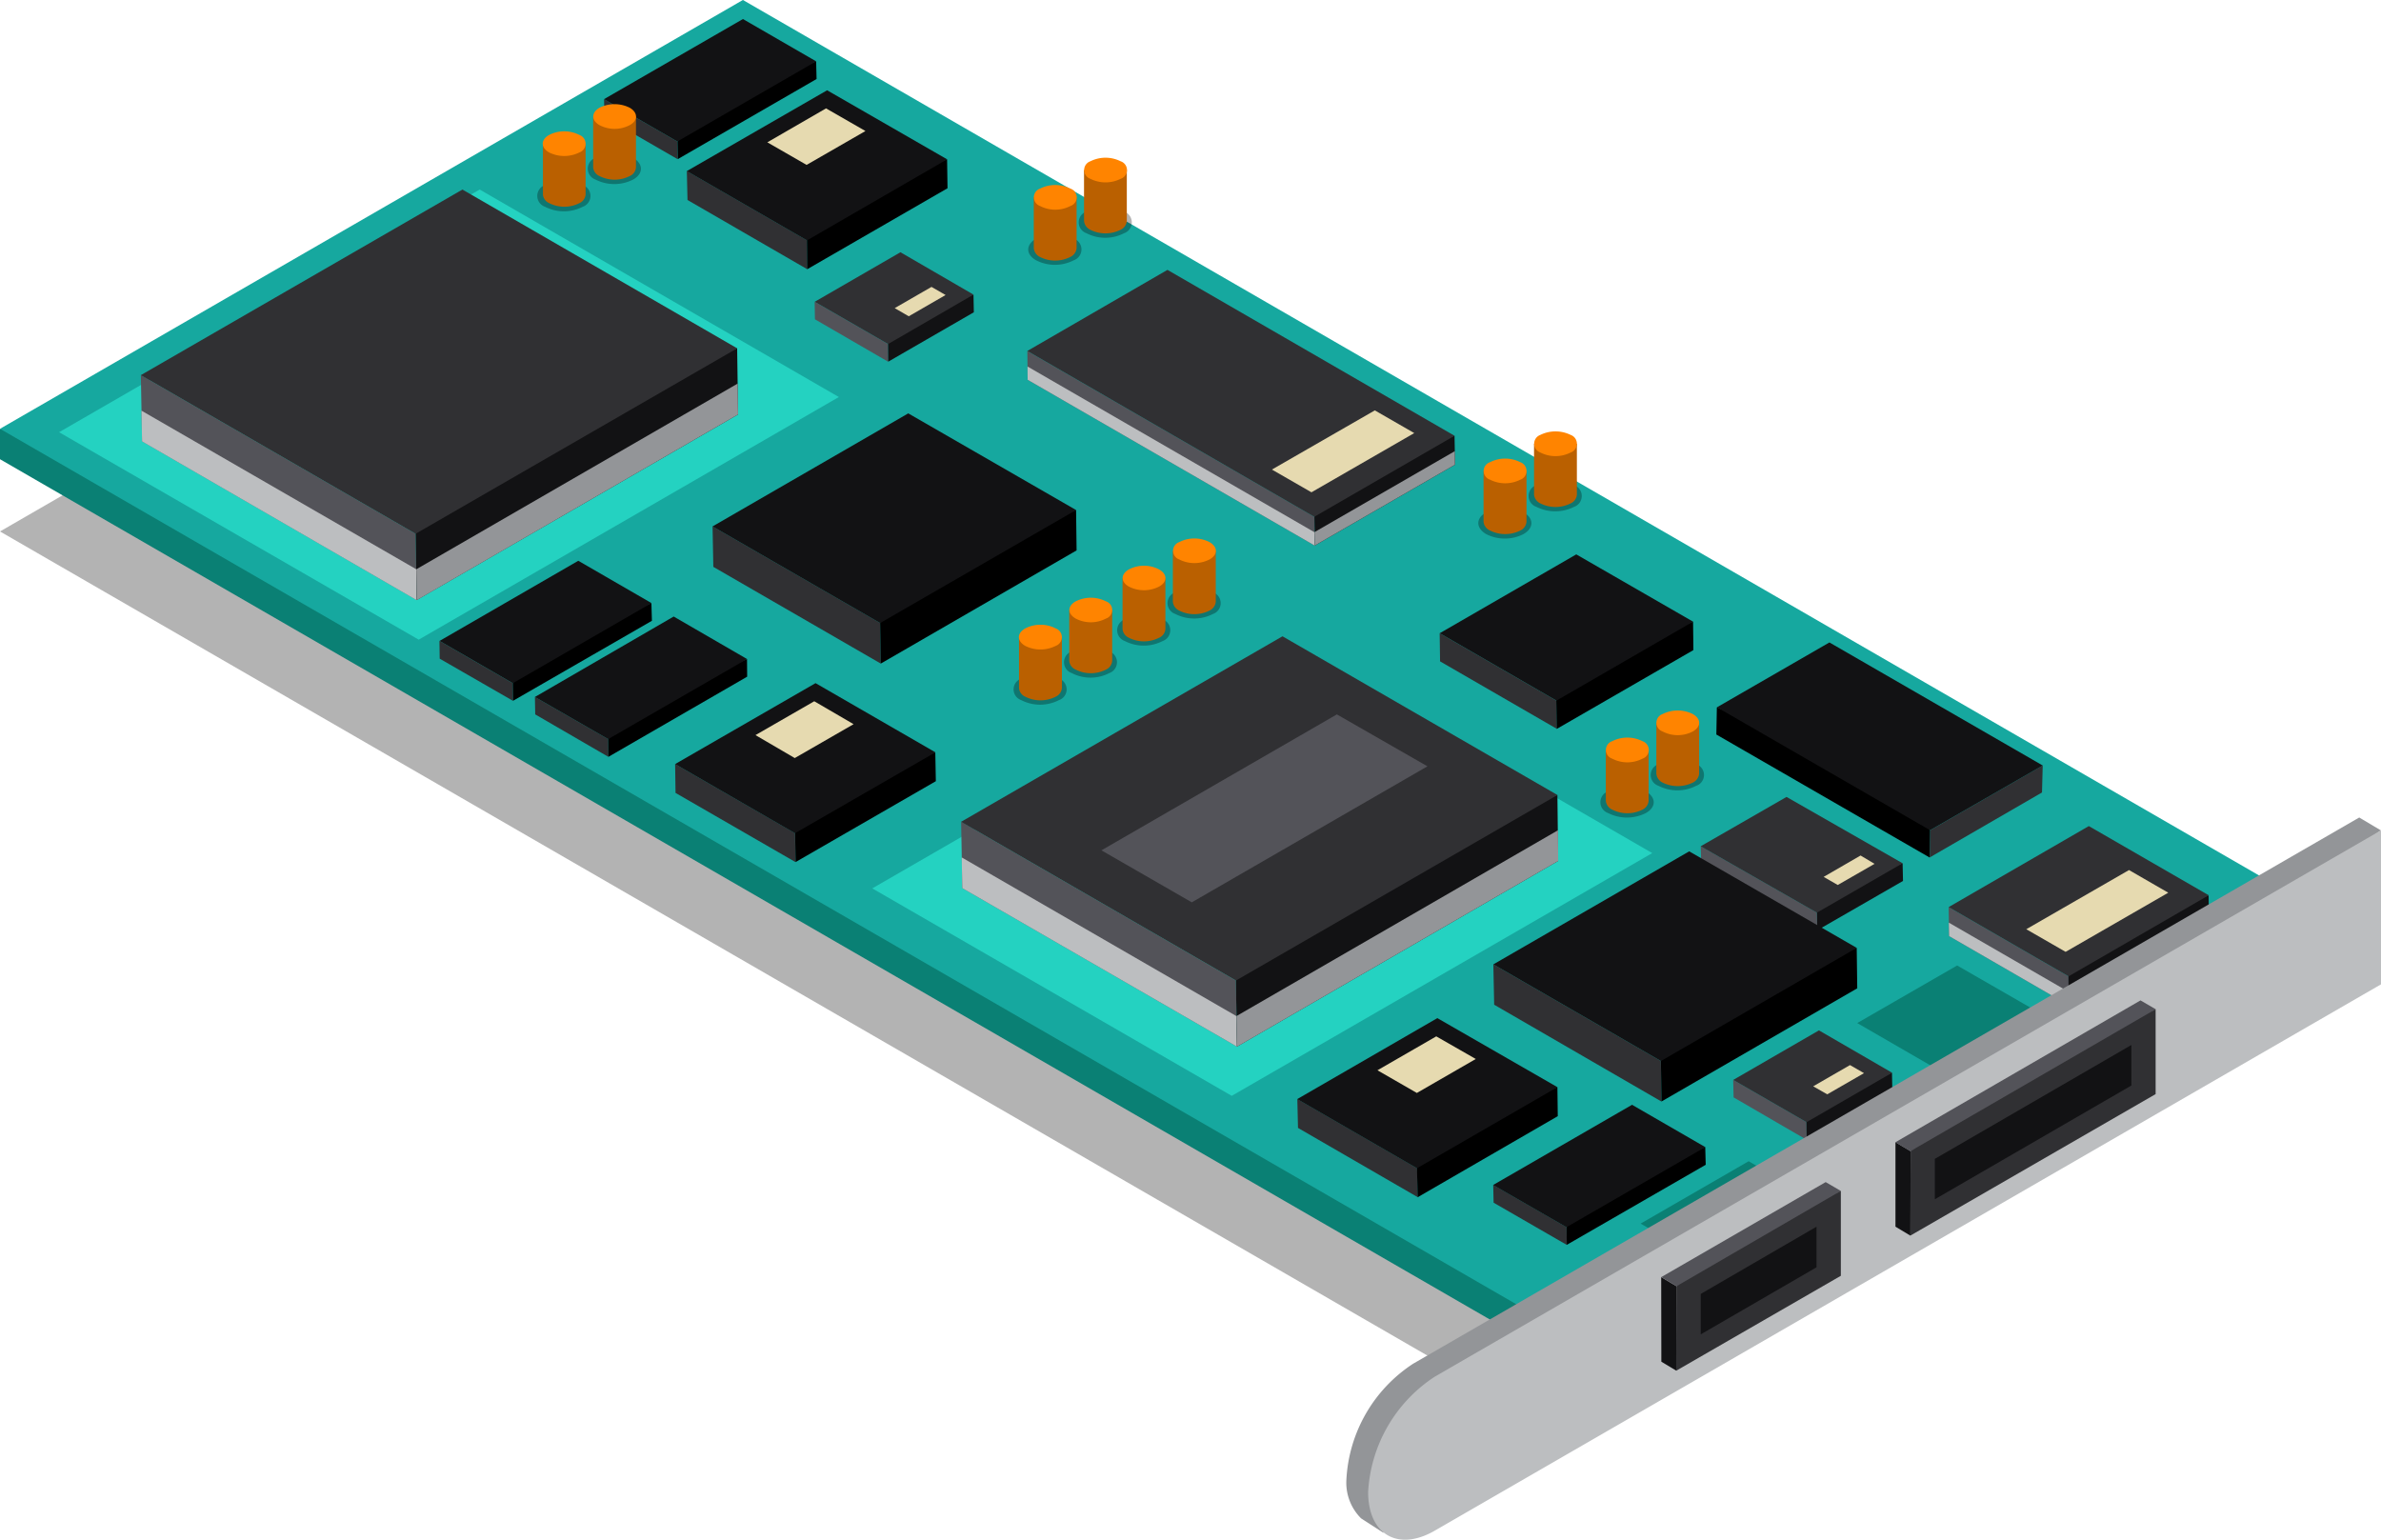 <svg xmlns="http://www.w3.org/2000/svg" width="92.549" height="59.85" viewBox="0 0 92.549 59.85">
  <g id="Grupo_901658" data-name="Grupo 901658" transform="translate(-12.26 -117.793)">
    <path id="Trazado_629168" data-name="Trazado 629168" d="M101.7,159.466l-60.782-35.1L12.26,140.912l60.784,35.095Z" transform="translate(0 -2.461)" opacity="0.3"/>
    <path id="Trazado_629169" data-name="Trazado 629169" d="M102.374,164.3v-1.177L12.26,144.431v1.182L73.5,180.975Z" transform="translate(0 -9.97)" fill="#0a8074"/>
    <path id="Trazado_629170" data-name="Trazado 629170" d="M102.374,153.153,41.137,117.792,12.26,134.461,73.5,169.819Z" transform="translate(0 0)" fill="#16a89f"/>
    <path id="Trazado_629171" data-name="Trazado 629171" d="M134.838,179.683l-3.326-1.913-3.884,2.238,3.319,1.919Z" transform="translate(-43.178 -22.448)" fill="#0a8074"/>
    <path id="Trazado_629172" data-name="Trazado 629172" d="M96.761,165.964,82.795,157.9l-16.351,9.436L80.416,175.4Z" transform="translate(-20.279 -15.011)" fill="#24d2c1"/>
    <path id="Trazado_629173" data-name="Trazado 629173" d="M46.239,137.633l-13.961-8.066L15.929,139l13.979,8.064Z" transform="translate(-1.373 -4.407)" fill="#24d2c1"/>
    <g id="Grupo_901625" data-name="Grupo 901625" transform="translate(79.629 157.844)">
      <path id="Trazado_629174" data-name="Trazado 629174" d="M122.772,186.52l-2.849-1.643.017.68,2.841,1.65Z" transform="translate(-119.924 -182.952)" fill="#535359"/>
      <path id="Trazado_629175" data-name="Trazado 629175" d="M127.8,184.432l-3.2,1.244-.126.678.01.688,3.329-1.923Z" transform="translate(-121.628 -182.785)" fill="#121214"/>
      <path id="Trazado_629176" data-name="Trazado 629176" d="M126.1,183.447l-2.843-1.647-3.331,1.926,2.849,1.643Z" transform="translate(-119.924 -181.8)" fill="#303033"/>
      <path id="Trazado_629177" data-name="Trazado 629177" d="M125.439,185.092l-.547-.311,1.431-.826.545.314Z" transform="translate(-121.783 -182.606)" fill="#e6dab0"/>
    </g>
    <g id="Grupo_901626" data-name="Grupo 901626" transform="translate(78.367 148.77)">
      <path id="Trazado_629178" data-name="Trazado 629178" d="M122.424,172.945l-4.516-2.581.019.683,4.512,2.584Z" transform="translate(-117.908 -168.446)" fill="#535359"/>
      <path id="Trazado_629179" data-name="Trazado 629179" d="M128.456,171.418l-3.205,1.24-.125.681.014.685,3.331-1.917Z" transform="translate(-120.609 -168.841)" fill="#121214"/>
      <path id="Trazado_629180" data-name="Trazado 629180" d="M125.754,169.877l-4.511-2.578-3.336,1.918,4.516,2.581Z" transform="translate(-117.908 -167.299)" fill="#303033"/>
      <path id="Trazado_629181" data-name="Trazado 629181" d="M126.092,172.083l-.548-.315,1.435-.831.544.324Z" transform="translate(-120.766 -168.66)" fill="#e6dab0"/>
    </g>
    <g id="Grupo_901627" data-name="Grupo 901627" transform="translate(43.925 127.598)">
      <path id="Trazado_629182" data-name="Trazado 629182" d="M65.716,138.184l-2.851-1.643.011.68,2.846,1.65Z" transform="translate(-62.865 -134.615)" fill="#535359"/>
      <path id="Trazado_629183" data-name="Trazado 629183" d="M70.744,136.093l-3.2,1.241-.122.682.007.686,3.329-1.921Z" transform="translate(-64.57 -134.448)" fill="#121214"/>
      <path id="Trazado_629184" data-name="Trazado 629184" d="M69.039,135.109,66.2,133.463l-3.331,1.925,2.851,1.643Z" transform="translate(-62.865 -133.463)" fill="#303033"/>
      <path id="Trazado_629185" data-name="Trazado 629185" d="M68.384,136.757l-.546-.317,1.43-.825.548.315Z" transform="translate(-64.726 -134.268)" fill="#e6dab0"/>
    </g>
    <g id="Grupo_901628" data-name="Grupo 901628" transform="translate(88.004 149.905)">
      <path id="Trazado_629186" data-name="Trazado 629186" d="M137.968,176.838l-4.66-2.692.019,1.126,4.654,2.69Z" transform="translate(-133.309 -170.997)" fill="#535359"/>
      <path id="Trazado_629187" data-name="Trazado 629187" d="M137.98,177.8l-4.66-2.691.012.523,4.654,2.69Z" transform="translate(-133.313 -171.357)" fill="#bcbec0"/>
      <path id="Trazado_629188" data-name="Trazado 629188" d="M146.2,173.41l-5.249,2.042-.2,1.11.012,1.124,5.453-3.15Z" transform="translate(-136.096 -170.721)" fill="#121214"/>
      <path id="Trazado_629189" data-name="Trazado 629189" d="M146.218,174.382l-5.451,3.147.005.522,5.453-3.15Z" transform="translate(-136.1 -171.085)" fill="#939598"/>
      <path id="Trazado_629190" data-name="Trazado 629190" d="M143.417,171.8l-4.66-2.689-5.448,3.149,4.66,2.692Z" transform="translate(-133.309 -169.113)" fill="#303033"/>
      <path id="Trazado_629191" data-name="Trazado 629191" d="M139.659,175.022l-1.529-.88,3.993-2.3,1.526.881Z" transform="translate(-135.113 -170.135)" fill="#e6dab0"/>
    </g>
    <g id="Grupo_901629" data-name="Grupo 901629" transform="translate(52.193 128.283)">
      <path id="Trazado_629192" data-name="Trazado 629192" d="M87.231,146.042,76.078,139.6l.011,1.116,11.161,6.446Z" transform="translate(-76.078 -136.443)" fill="#535359"/>
      <path id="Trazado_629193" data-name="Trazado 629193" d="M87.242,147l-11.154-6.442.006.516,11.161,6.446Z" transform="translate(-76.082 -136.802)" fill="#bcbec0"/>
      <path id="Trazado_629194" data-name="Trazado 629194" d="M99.353,144.862l-5.248,2.031-.2,1.12.02,1.116,5.449-3.142Z" transform="translate(-82.749 -138.415)" fill="#121214"/>
      <path id="Trazado_629195" data-name="Trazado 629195" d="M99.369,145.818l-5.456,3.148.013.52,5.449-3.142Z" transform="translate(-82.753 -138.772)" fill="#939598"/>
      <path id="Trazado_629196" data-name="Trazado 629196" d="M92.682,141.006l-11.158-6.448-5.447,3.152,11.153,6.446Z" transform="translate(-76.078 -134.558)" fill="#303033"/>
      <path id="Trazado_629197" data-name="Trazado 629197" d="M92.807,146.47l-1.537-.884,4-2.3,1.533.882Z" transform="translate(-81.764 -137.824)" fill="#e6dab0"/>
    </g>
    <g id="Grupo_901630" data-name="Grupo 901630" transform="translate(62.682 157.368)">
      <path id="Trazado_629198" data-name="Trazado 629198" d="M97.5,188.757l-4.654-2.688.026,1.121,4.656,2.693Z" transform="translate(-92.841 -182.922)" fill="#303033"/>
      <path id="Trazado_629199" data-name="Trazado 629199" d="M105.739,185.327l-5.249,2.038-.21,1.114.027,1.127,5.446-3.151Z" transform="translate(-95.625 -182.644)"/>
      <path id="Trazado_629200" data-name="Trazado 629200" d="M102.955,183.722l-4.667-2.683-5.447,3.148,4.654,2.688Z" transform="translate(-92.841 -181.039)" fill="#121214"/>
      <path id="Trazado_629201" data-name="Trazado 629201" d="M99.358,184.372l-1.532-.882,2.286-1.318,1.536.879Z" transform="translate(-94.707 -181.463)" fill="#e6dab0"/>
    </g>
    <g id="Grupo_901631" data-name="Grupo 901631" transform="translate(70.306 150.885)">
      <path id="Trazado_629202" data-name="Trazado 629202" d="M111.536,181.455l-6.512-3.757.032,1.569,6.5,3.762Z" transform="translate(-105.024 -173.305)" fill="#303033"/>
      <path id="Trazado_629203" data-name="Trazado 629203" d="M123.043,176.674l-7.329,2.847-.282,1.552.021,1.573,7.611-4.4Z" transform="translate(-108.919 -172.922)"/>
      <path id="Trazado_629204" data-name="Trazado 629204" d="M119.148,174.43l-6.511-3.752-7.612,4.393,6.512,3.757Z" transform="translate(-105.024 -170.678)" fill="#121214"/>
    </g>
    <g id="Grupo_901632" data-name="Grupo 901632" transform="translate(39.956 133.86)">
      <path id="Trazado_629205" data-name="Trazado 629205" d="M63.035,154.248l-6.513-3.756.03,1.573,6.509,3.76Z" transform="translate(-56.521 -146.098)" fill="#303033"/>
      <path id="Trazado_629206" data-name="Trazado 629206" d="M74.548,149.475l-7.333,2.84-.284,1.553.025,1.577,7.612-4.4Z" transform="translate(-60.417 -145.718)"/>
      <path id="Trazado_629207" data-name="Trazado 629207" d="M70.652,147.228l-6.523-3.757-7.607,4.394,6.513,3.756Z" transform="translate(-56.521 -143.47)" fill="#121214"/>
    </g>
    <g id="Grupo_901633" data-name="Grupo 901633" transform="translate(68.22 139.342)">
      <path id="Trazado_629208" data-name="Trazado 629208" d="M106.227,159.75l-4.536-2.619.015,1.093,4.54,2.623Z" transform="translate(-101.691 -154.065)" fill="#303033"/>
      <path id="Trazado_629209" data-name="Trazado 629209" d="M114.253,156.411l-5.117,1.985-.2,1.084.019,1.1,5.311-3.064Z" transform="translate(-104.404 -153.796)"/>
      <path id="Trazado_629210" data-name="Trazado 629210" d="M111.54,154.847,107,152.232l-5.307,3.065,4.536,2.619Z" transform="translate(-101.691 -152.232)" fill="#121214"/>
    </g>
    <g id="Grupo_901634" data-name="Grupo 901634" transform="translate(38.506 144.347)">
      <path id="Trazado_629211" data-name="Trazado 629211" d="M58.863,167.944,54.2,165.257l.016,1.121,4.661,2.688Z" transform="translate(-54.204 -162.111)" fill="#303033"/>
      <path id="Trazado_629212" data-name="Trazado 629212" d="M67.1,164.526l-5.249,2.031-.2,1.114.018,1.121,5.452-3.144Z" transform="translate(-56.991 -161.837)"/>
      <path id="Trazado_629213" data-name="Trazado 629213" d="M64.317,162.918l-4.659-2.689L54.2,163.375l4.659,2.688Z" transform="translate(-54.204 -160.229)" fill="#121214"/>
      <path id="Trazado_629214" data-name="Trazado 629214" d="M60.716,163.561l-1.527-.892,2.285-1.316,1.529.891Z" transform="translate(-56.07 -160.649)" fill="#e6dab0"/>
    </g>
    <g id="Grupo_901635" data-name="Grupo 901635" transform="translate(70.301 160.736)">
      <path id="Trazado_629215" data-name="Trazado 629215" d="M107.867,193.044l-2.851-1.64.015.688,2.845,1.641Z" transform="translate(-105.016 -188.286)" fill="#303033"/>
      <path id="Trazado_629216" data-name="Trazado 629216" d="M114.963,189.049l-4.523,2.011-.867,1.1.009.689,5.4-3.112Z" transform="translate(-106.722 -187.405)"/>
      <path id="Trazado_629217" data-name="Trazado 629217" d="M113.258,188.066l-2.846-1.644-5.4,3.118,2.851,1.64Z" transform="translate(-105.016 -186.421)" fill="#121214"/>
    </g>
    <g id="Grupo_901636" data-name="Grupo 901636" transform="translate(35.74 118.533)">
      <path id="Trazado_629218" data-name="Trazado 629218" d="M52.631,125.6l-2.848-1.646.014.688,2.845,1.643Z" transform="translate(-49.783 -120.838)" fill="#303033"/>
      <path id="Trazado_629219" data-name="Trazado 629219" d="M59.729,121.6,55.2,123.609l-.861,1.11.012.685,5.395-3.114Z" transform="translate(-51.486 -119.959)"/>
      <path id="Trazado_629220" data-name="Trazado 629220" d="M58.026,120.62l-2.845-1.644-5.4,3.114,2.848,1.646Z" transform="translate(-49.783 -118.976)" fill="#121214"/>
    </g>
    <g id="Grupo_901637" data-name="Grupo 901637" transform="translate(78.978 142.765)">
      <path id="Trazado_629221" data-name="Trazado 629221" d="M132.151,167.862l4.374-2.517-.028,1.049-4.362,2.524Z" transform="translate(-123.843 -160.562)" fill="#303033"/>
      <path id="Trazado_629222" data-name="Trazado 629222" d="M118.9,161.73l6.952,3.084,1.336,1.7-.016,1.056-8.292-4.782Z" transform="translate(-118.884 -159.209)"/>
      <path id="Trazado_629223" data-name="Trazado 629223" d="M118.916,160.222l4.371-2.521,8.29,4.783L127.2,165Z" transform="translate(-118.896 -157.701)" fill="#121214"/>
    </g>
    <g id="Grupo_901638" data-name="Grupo 901638" transform="translate(38.956 121.3)">
      <path id="Trazado_629224" data-name="Trazado 629224" d="M59.595,131.111l-4.67-2.694.026,1.126,4.655,2.691Z" transform="translate(-54.924 -125.276)" fill="#303033"/>
      <path id="Trazado_629225" data-name="Trazado 629225" d="M67.835,127.69l-5.248,2.031-.2,1.118.011,1.123,5.454-3.148Z" transform="translate(-57.718 -125.004)"/>
      <path id="Trazado_629226" data-name="Trazado 629226" d="M65.042,126.084,60.378,123.4l-5.453,3.141,4.67,2.694Z" transform="translate(-54.924 -123.398)" fill="#121214"/>
      <path id="Trazado_629227" data-name="Trazado 629227" d="M61.452,126.723l-1.526-.878,2.282-1.319,1.532.88Z" transform="translate(-56.796 -123.82)" fill="#e6dab0"/>
    </g>
    <g id="Grupo_901639" data-name="Grupo 901639" transform="translate(33.052 141.758)">
      <path id="Trazado_629228" data-name="Trazado 629228" d="M48.335,162.728l-2.847-1.638.012.677,2.844,1.65Z" transform="translate(-45.488 -157.963)" fill="#303033"/>
      <path id="Trazado_629229" data-name="Trazado 629229" d="M55.435,158.732,50.9,160.739l-.862,1.107.009.689,5.394-3.116Z" transform="translate(-47.191 -157.081)"/>
      <path id="Trazado_629230" data-name="Trazado 629230" d="M53.732,157.744l-2.85-1.651-5.394,3.127,2.847,1.638Z" transform="translate(-45.488 -156.093)" fill="#121214"/>
    </g>
    <g id="Grupo_901640" data-name="Grupo 901640" transform="translate(29.341 139.59)">
      <path id="Trazado_629231" data-name="Trazado 629231" d="M42.405,159.25l-2.847-1.644.01.691,2.847,1.638Z" transform="translate(-39.558 -154.491)" fill="#303033"/>
      <path id="Trazado_629232" data-name="Trazado 629232" d="M49.5,155.255l-4.525,2.008-.865,1.107.01.685,5.4-3.111Z" transform="translate(-41.261 -153.611)"/>
      <path id="Trazado_629233" data-name="Trazado 629233" d="M47.8,154.272l-2.845-1.644-5.392,3.115,2.847,1.644Z" transform="translate(-39.558 -152.627)" fill="#121214"/>
    </g>
    <path id="Trazado_629234" data-name="Trazado 629234" d="M119.7,190.7l-1.332-.769-4.2,2.424,1.338.77Z" transform="translate(-38.138 -27)" fill="#0a8074"/>
    <g id="Grupo_901641" data-name="Grupo 901641" transform="translate(49.618 142.526)">
      <path id="Trazado_629235" data-name="Trazado 629235" d="M82.645,175.013l-10.681-6.171.046,2.578,10.677,6.162Z" transform="translate(-71.963 -161.632)" fill="#535359"/>
      <path id="Trazado_629236" data-name="Trazado 629236" d="M82.678,177.223,72,171.055l.024,1.194L82.7,178.41Z" transform="translate(-71.977 -162.46)" fill="#bcbec0"/>
      <path id="Trazado_629237" data-name="Trazado 629237" d="M101.53,167.178,89.5,171.842l-.467,2.548.042,2.569,12.484-7.218Z" transform="translate(-78.352 -161.009)" fill="#121214"/>
      <path id="Trazado_629238" data-name="Trazado 629238" d="M101.565,169.368l-12.5,7.224.023,1.188,12.484-7.218Z" transform="translate(-78.364 -161.829)" fill="#939598"/>
      <path id="Trazado_629239" data-name="Trazado 629239" d="M95.142,163.488l-10.687-6.169L71.963,164.53,82.645,170.7Z" transform="translate(-71.963 -157.319)" fill="#303033"/>
      <path id="Trazado_629240" data-name="Trazado 629240" d="M84.193,169.477l-3.513-2.021,9.152-5.284,3.521,2.018Z" transform="translate(-75.226 -159.136)" fill="#535359"/>
    </g>
    <g id="Grupo_901642" data-name="Grupo 901642" transform="translate(17.735 125.16)">
      <path id="Trazado_629241" data-name="Trazado 629241" d="M31.69,147.261l-10.68-6.166.047,2.572,10.676,6.172Z" transform="translate(-21.01 -133.881)" fill="#535359"/>
      <path id="Trazado_629242" data-name="Trazado 629242" d="M31.73,149.466,21.046,143.3l.024,1.195,10.676,6.172Z" transform="translate(-21.023 -134.705)" fill="#bcbec0"/>
      <path id="Trazado_629243" data-name="Trazado 629243" d="M50.576,139.429l-12.03,4.66-.469,2.548.043,2.578L50.612,142Z" transform="translate(-27.398 -133.258)" fill="#121214"/>
      <path id="Trazado_629244" data-name="Trazado 629244" d="M50.612,141.621,38.12,148.839l.016,1.2,12.491-7.218Z" transform="translate(-27.414 -134.078)" fill="#939598"/>
      <path id="Trazado_629245" data-name="Trazado 629245" d="M44.189,135.738l-10.68-6.171-12.5,7.214,10.68,6.166Z" transform="translate(-21.01 -129.566)" fill="#303033"/>
    </g>
    <g id="Grupo_901643" data-name="Grupo 901643" transform="translate(57.641 138.723)">
      <path id="Trazado_629246" data-name="Trazado 629246" d="M86.55,155.326a1.6,1.6,0,0,1-1.46,0,.445.445,0,0,1,0-.845,1.637,1.637,0,0,1,1.46,0A.447.447,0,0,1,86.55,155.326Z" transform="translate(-84.784 -152.39)" opacity="0.3"/>
      <path id="Trazado_629247" data-name="Trazado 629247" d="M85.117,152.012v1.982h0a.426.426,0,0,0,.247.341,1.307,1.307,0,0,0,1.176,0,.423.423,0,0,0,.245-.341h0v-1.982Z" transform="translate(-84.909 -151.531)" fill="#ba6000"/>
      <path id="Trazado_629248" data-name="Trazado 629248" d="M86.544,152.059a1.3,1.3,0,0,1-1.176,0,.357.357,0,0,1,0-.675,1.291,1.291,0,0,1,1.176,0C86.874,151.572,86.874,151.876,86.544,152.059Z" transform="translate(-84.912 -151.242)" fill="#ff8400"/>
    </g>
    <g id="Grupo_901644" data-name="Grupo 901644" transform="translate(55.682 139.783)">
      <path id="Trazado_629249" data-name="Trazado 629249" d="M83.422,157.009a1.606,1.606,0,0,1-1.465,0,.447.447,0,0,1,0-.845,1.657,1.657,0,0,1,1.465,0A.448.448,0,0,1,83.422,157.009Z" transform="translate(-81.654 -154.08)" opacity="0.3"/>
      <path id="Trazado_629250" data-name="Trazado 629250" d="M81.992,153.7v1.977h0a.411.411,0,0,0,.246.344,1.293,1.293,0,0,0,1.173,0,.4.4,0,0,0,.247-.344h0V153.7Z" transform="translate(-81.781 -153.221)" fill="#ba6000"/>
      <path id="Trazado_629251" data-name="Trazado 629251" d="M83.413,153.746a1.285,1.285,0,0,1-1.173,0c-.324-.181-.324-.482,0-.667a1.27,1.27,0,0,1,1.173,0C83.743,153.264,83.74,153.565,83.413,153.746Z" transform="translate(-81.782 -152.935)" fill="#ff8400"/>
    </g>
    <g id="Grupo_901645" data-name="Grupo 901645" transform="translate(53.618 141.027)">
      <path id="Trazado_629252" data-name="Trazado 629252" d="M80.114,158.995a1.59,1.59,0,0,1-1.458,0,.445.445,0,0,1,0-.843,1.6,1.6,0,0,1,1.458,0A.447.447,0,0,1,80.114,158.995Z" transform="translate(-78.354 -156.066)" opacity="0.3"/>
      <path id="Trazado_629253" data-name="Trazado 629253" d="M78.68,155.686v1.984h0a.408.408,0,0,0,.252.334,1.3,1.3,0,0,0,1.173,0,.408.408,0,0,0,.243-.334h0v-1.984Z" transform="translate(-78.476 -155.209)" fill="#ba6000"/>
      <path id="Trazado_629254" data-name="Trazado 629254" d="M80.109,155.735a1.27,1.27,0,0,1-1.173,0c-.329-.185-.329-.489,0-.671a1.3,1.3,0,0,1,1.173,0A.353.353,0,0,1,80.109,155.735Z" transform="translate(-78.48 -154.924)" fill="#ff8400"/>
    </g>
    <g id="Grupo_901646" data-name="Grupo 901646" transform="translate(51.656 142.077)">
      <path id="Trazado_629255" data-name="Trazado 629255" d="M76.983,160.678a1.6,1.6,0,0,1-1.462,0,.443.443,0,0,1,0-.838,1.581,1.581,0,0,1,1.462,0A.442.442,0,0,1,76.983,160.678Z" transform="translate(-75.22 -157.747)" opacity="0.3"/>
      <path id="Trazado_629256" data-name="Trazado 629256" d="M75.56,157.374v1.975h0a.4.4,0,0,0,.245.34,1.309,1.309,0,0,0,1.18,0,.411.411,0,0,0,.242-.34h0v-1.975Z" transform="translate(-75.347 -156.891)" fill="#ba6000"/>
      <path id="Trazado_629257" data-name="Trazado 629257" d="M76.982,157.425a1.323,1.323,0,0,1-1.18,0c-.332-.191-.332-.492,0-.681a1.294,1.294,0,0,1,1.18,0A.361.361,0,0,1,76.982,157.425Z" transform="translate(-75.345 -156.602)" fill="#ff8400"/>
    </g>
    <g id="Grupo_901647" data-name="Grupo 901647" transform="translate(35.106 121.842)">
      <path id="Trazado_629258" data-name="Trazado 629258" d="M50.535,128.337a1.616,1.616,0,0,1-1.467,0,.449.449,0,0,1,0-.845,1.635,1.635,0,0,1,1.467,0C50.938,127.73,50.938,128.108,50.535,128.337Z" transform="translate(-48.77 -125.407)" opacity="0.3"/>
      <path id="Trazado_629259" data-name="Trazado 629259" d="M49.106,125.031v1.98h0a.409.409,0,0,0,.247.335,1.3,1.3,0,0,0,1.174,0,.4.4,0,0,0,.243-.335h0v-1.98Z" transform="translate(-48.896 -124.551)" fill="#ba6000"/>
      <path id="Trazado_629260" data-name="Trazado 629260" d="M50.529,125.079a1.26,1.26,0,0,1-1.174,0c-.325-.184-.325-.487,0-.676a1.309,1.309,0,0,1,1.174,0C50.856,124.592,50.856,124.9,50.529,125.079Z" transform="translate(-48.898 -124.264)" fill="#ff8400"/>
    </g>
    <g id="Grupo_901648" data-name="Grupo 901648" transform="translate(33.146 122.898)">
      <path id="Trazado_629261" data-name="Trazado 629261" d="M47.4,130.029a1.6,1.6,0,0,1-1.461,0,.446.446,0,0,1,0-.845,1.631,1.631,0,0,1,1.461,0A.446.446,0,0,1,47.4,130.029Z" transform="translate(-45.638 -127.096)" opacity="0.3"/>
      <path id="Trazado_629262" data-name="Trazado 629262" d="M45.986,126.718V128.7h0a.4.4,0,0,0,.242.328,1.3,1.3,0,0,0,1.178,0,.406.406,0,0,0,.238-.328h0v-1.987Z" transform="translate(-45.768 -126.238)" fill="#ba6000"/>
      <path id="Trazado_629263" data-name="Trazado 629263" d="M47.4,126.771a1.321,1.321,0,0,1-1.178,0c-.329-.189-.329-.493,0-.679a1.3,1.3,0,0,1,1.178,0A.36.36,0,0,1,47.4,126.771Z" transform="translate(-45.765 -125.951)" fill="#ff8400"/>
    </g>
    <g id="Grupo_901649" data-name="Grupo 901649" transform="translate(76.423 145.41)">
      <path id="Trazado_629264" data-name="Trazado 629264" d="M116.568,166a1.6,1.6,0,0,1-1.464,0,.443.443,0,0,1,0-.841,1.591,1.591,0,0,1,1.464,0A.443.443,0,0,1,116.568,166Z" transform="translate(-114.801 -163.072)" opacity="0.3"/>
      <path id="Trazado_629265" data-name="Trazado 629265" d="M115.151,162.7v1.976h0a.433.433,0,0,0,.242.344,1.334,1.334,0,0,0,1.176,0,.429.429,0,0,0,.245-.344h0V162.7Z" transform="translate(-114.932 -162.217)" fill="#ba6000"/>
      <path id="Trazado_629266" data-name="Trazado 629266" d="M116.569,162.744a1.271,1.271,0,0,1-1.176,0,.358.358,0,0,1,0-.676,1.317,1.317,0,0,1,1.176,0C116.9,162.258,116.895,162.558,116.569,162.744Z" transform="translate(-114.932 -161.929)" fill="#ff8400"/>
    </g>
    <g id="Grupo_901650" data-name="Grupo 901650" transform="translate(74.467 146.464)">
      <path id="Trazado_629267" data-name="Trazado 629267" d="M113.437,167.691a1.628,1.628,0,0,1-1.459,0,.447.447,0,0,1,0-.847,1.608,1.608,0,0,1,1.459,0C113.85,167.081,113.85,167.46,113.437,167.691Z" transform="translate(-111.674 -164.756)" opacity="0.3"/>
      <path id="Trazado_629268" data-name="Trazado 629268" d="M112.011,164.378v1.979h0a.423.423,0,0,0,.25.342,1.3,1.3,0,0,0,1.175,0,.411.411,0,0,0,.238-.342h0v-1.979Z" transform="translate(-111.8 -163.899)" fill="#ba6000"/>
      <path id="Trazado_629269" data-name="Trazado 629269" d="M113.438,164.431a1.281,1.281,0,0,1-1.175,0,.358.358,0,0,1,0-.68,1.308,1.308,0,0,1,1.175,0A.358.358,0,0,1,113.438,164.431Z" transform="translate(-111.803 -163.612)" fill="#ff8400"/>
    </g>
    <g id="Grupo_901651" data-name="Grupo 901651" transform="translate(71.676 134.561)">
      <path id="Trazado_629270" data-name="Trazado 629270" d="M108.979,148.668a1.625,1.625,0,0,1-1.458,0,.446.446,0,0,1,0-.847,1.6,1.6,0,0,1,1.458,0A.448.448,0,0,1,108.979,148.668Z" transform="translate(-107.214 -145.733)" opacity="0.3"/>
      <path id="Trazado_629271" data-name="Trazado 629271" d="M107.553,145.357v1.981h0a.425.425,0,0,0,.243.337,1.311,1.311,0,0,0,1.182,0,.408.408,0,0,0,.24-.337h0v-1.981Z" transform="translate(-107.341 -144.877)" fill="#ba6000"/>
      <path id="Trazado_629272" data-name="Trazado 629272" d="M108.981,145.41a1.3,1.3,0,0,1-1.182,0,.363.363,0,0,1,0-.682,1.339,1.339,0,0,1,1.182,0A.362.362,0,0,1,108.981,145.41Z" transform="translate(-107.344 -144.59)" fill="#ff8400"/>
    </g>
    <g id="Grupo_901652" data-name="Grupo 901652" transform="translate(69.721 135.616)">
      <path id="Trazado_629273" data-name="Trazado 629273" d="M105.846,150.358a1.6,1.6,0,0,1-1.45,0c-.408-.241-.408-.617,0-.848a1.564,1.564,0,0,1,1.45,0C106.257,149.741,106.257,150.121,105.846,150.358Z" transform="translate(-104.09 -147.42)" opacity="0.3"/>
      <path id="Trazado_629274" data-name="Trazado 629274" d="M104.416,147.044v1.98h0a.42.42,0,0,0,.253.339,1.317,1.317,0,0,0,1.176,0,.414.414,0,0,0,.24-.339h0v-1.98Z" transform="translate(-104.212 -146.564)" fill="#ba6000"/>
      <path id="Trazado_629275" data-name="Trazado 629275" d="M105.849,147.1a1.309,1.309,0,0,1-1.176,0,.357.357,0,0,1,0-.68,1.3,1.3,0,0,1,1.176,0A.36.36,0,0,1,105.849,147.1Z" transform="translate(-104.216 -146.277)" fill="#ff8400"/>
    </g>
    <g id="Grupo_901653" data-name="Grupo 901653" transform="translate(54.188 123.923)">
      <path id="Trazado_629276" data-name="Trazado 629276" d="M81.028,131.671a1.588,1.588,0,0,1-1.457,0,.446.446,0,0,1,0-.845,1.614,1.614,0,0,1,1.457,0A.446.446,0,0,1,81.028,131.671Z" transform="translate(-79.266 -128.735)" opacity="0.3"/>
      <path id="Trazado_629277" data-name="Trazado 629277" d="M79.6,128.355v1.981h0a.429.429,0,0,0,.244.342,1.311,1.311,0,0,0,1.176,0,.416.416,0,0,0,.243-.342h0v-1.981Z" transform="translate(-79.392 -127.876)" fill="#ba6000"/>
      <path id="Trazado_629278" data-name="Trazado 629278" d="M81.024,128.41a1.319,1.319,0,0,1-1.176,0,.361.361,0,0,1,0-.682,1.315,1.315,0,0,1,1.176,0A.359.359,0,0,1,81.024,128.41Z" transform="translate(-79.393 -127.589)" fill="#ff8400"/>
    </g>
    <g id="Grupo_901654" data-name="Grupo 901654" transform="translate(52.227 124.981)">
      <path id="Trazado_629279" data-name="Trazado 629279" d="M77.9,133.355a1.6,1.6,0,0,1-1.461,0c-.409-.23-.409-.608,0-.845a1.64,1.64,0,0,1,1.461,0A.447.447,0,0,1,77.9,133.355Z" transform="translate(-76.132 -130.425)" opacity="0.3"/>
      <path id="Trazado_629280" data-name="Trazado 629280" d="M76.477,130.041v1.985h0a.425.425,0,0,0,.24.339,1.3,1.3,0,0,0,1.179,0,.42.42,0,0,0,.245-.339h0v-1.985Z" transform="translate(-76.261 -129.565)" fill="#ba6000"/>
      <path id="Trazado_629281" data-name="Trazado 629281" d="M77.9,130.1a1.278,1.278,0,0,1-1.179,0,.357.357,0,0,1,0-.675,1.308,1.308,0,0,1,1.179,0A.355.355,0,0,1,77.9,130.1Z" transform="translate(-76.261 -129.281)" fill="#ff8400"/>
    </g>
    <g id="Grupo_901655" data-name="Grupo 901655" transform="translate(64.6 149.573)">
      <path id="Trazado_629282" data-name="Trazado 629282" d="M95.9,194.3a5.733,5.733,0,0,1,2.594-4.49l36.774-21.231.841.5L98.5,195.8a2.3,2.3,0,0,1-1.091.344l-.071.238-.869-.561A1.959,1.959,0,0,1,95.9,194.3Z" transform="translate(-95.905 -168.582)" fill="#939598"/>
      <path id="Trazado_629283" data-name="Trazado 629283" d="M99.843,190.606l36.773-21.232v5.986L99.84,196.593c-1.43.829-2.594.155-2.594-1.5A5.728,5.728,0,0,1,99.843,190.606Z" transform="translate(-96.407 -168.878)" fill="#bcbec0"/>
    </g>
    <g id="Grupo_901656" data-name="Grupo 901656" transform="translate(85.933 156.676)">
      <path id="Trazado_629284" data-name="Trazado 629284" d="M130.59,189.095l-.006,3.283-.582-.348,0-3.284Z" transform="translate(-129.999 -183.231)" fill="#121214"/>
      <path id="Trazado_629285" data-name="Trazado 629285" d="M140.115,180.278l-4,2.926L130.59,185.8l-.591-.35,9.528-5.514Z" transform="translate(-129.999 -179.933)" fill="#535359"/>
      <path id="Trazado_629286" data-name="Trazado 629286" d="M140.465,180.485l0,3.3-9.533,5.5L130.94,186Z" transform="translate(-130.349 -180.14)" fill="#303033"/>
      <path id="Trazado_629287" data-name="Trazado 629287" d="M140.089,182.708v1.576l-7.639,4.421v-1.57Z" transform="translate(-130.916 -180.972)" fill="#121214"/>
    </g>
    <g id="Grupo_901657" data-name="Grupo 901657" transform="translate(76.83 163.742)">
      <path id="Trazado_629288" data-name="Trazado 629288" d="M116.043,197.48l-.007,3.282-.579-.347-.006-3.287Z" transform="translate(-115.451 -193.434)" fill="#121214"/>
      <path id="Trazado_629289" data-name="Trazado 629289" d="M122.434,191.568l-4,2.925-2.388.778-.592-.353,6.391-3.693Z" transform="translate(-115.451 -191.225)" fill="#535359"/>
      <path id="Trazado_629290" data-name="Trazado 629290" d="M122.784,191.772l0,3.3-6.4,3.69.007-3.282Z" transform="translate(-115.801 -191.43)" fill="#303033"/>
      <path id="Trazado_629291" data-name="Trazado 629291" d="M122.406,193.994v1.579l-4.5,2.606,0-1.572Z" transform="translate(-116.368 -192.261)" fill="#121214"/>
    </g>
  </g>
</svg>
